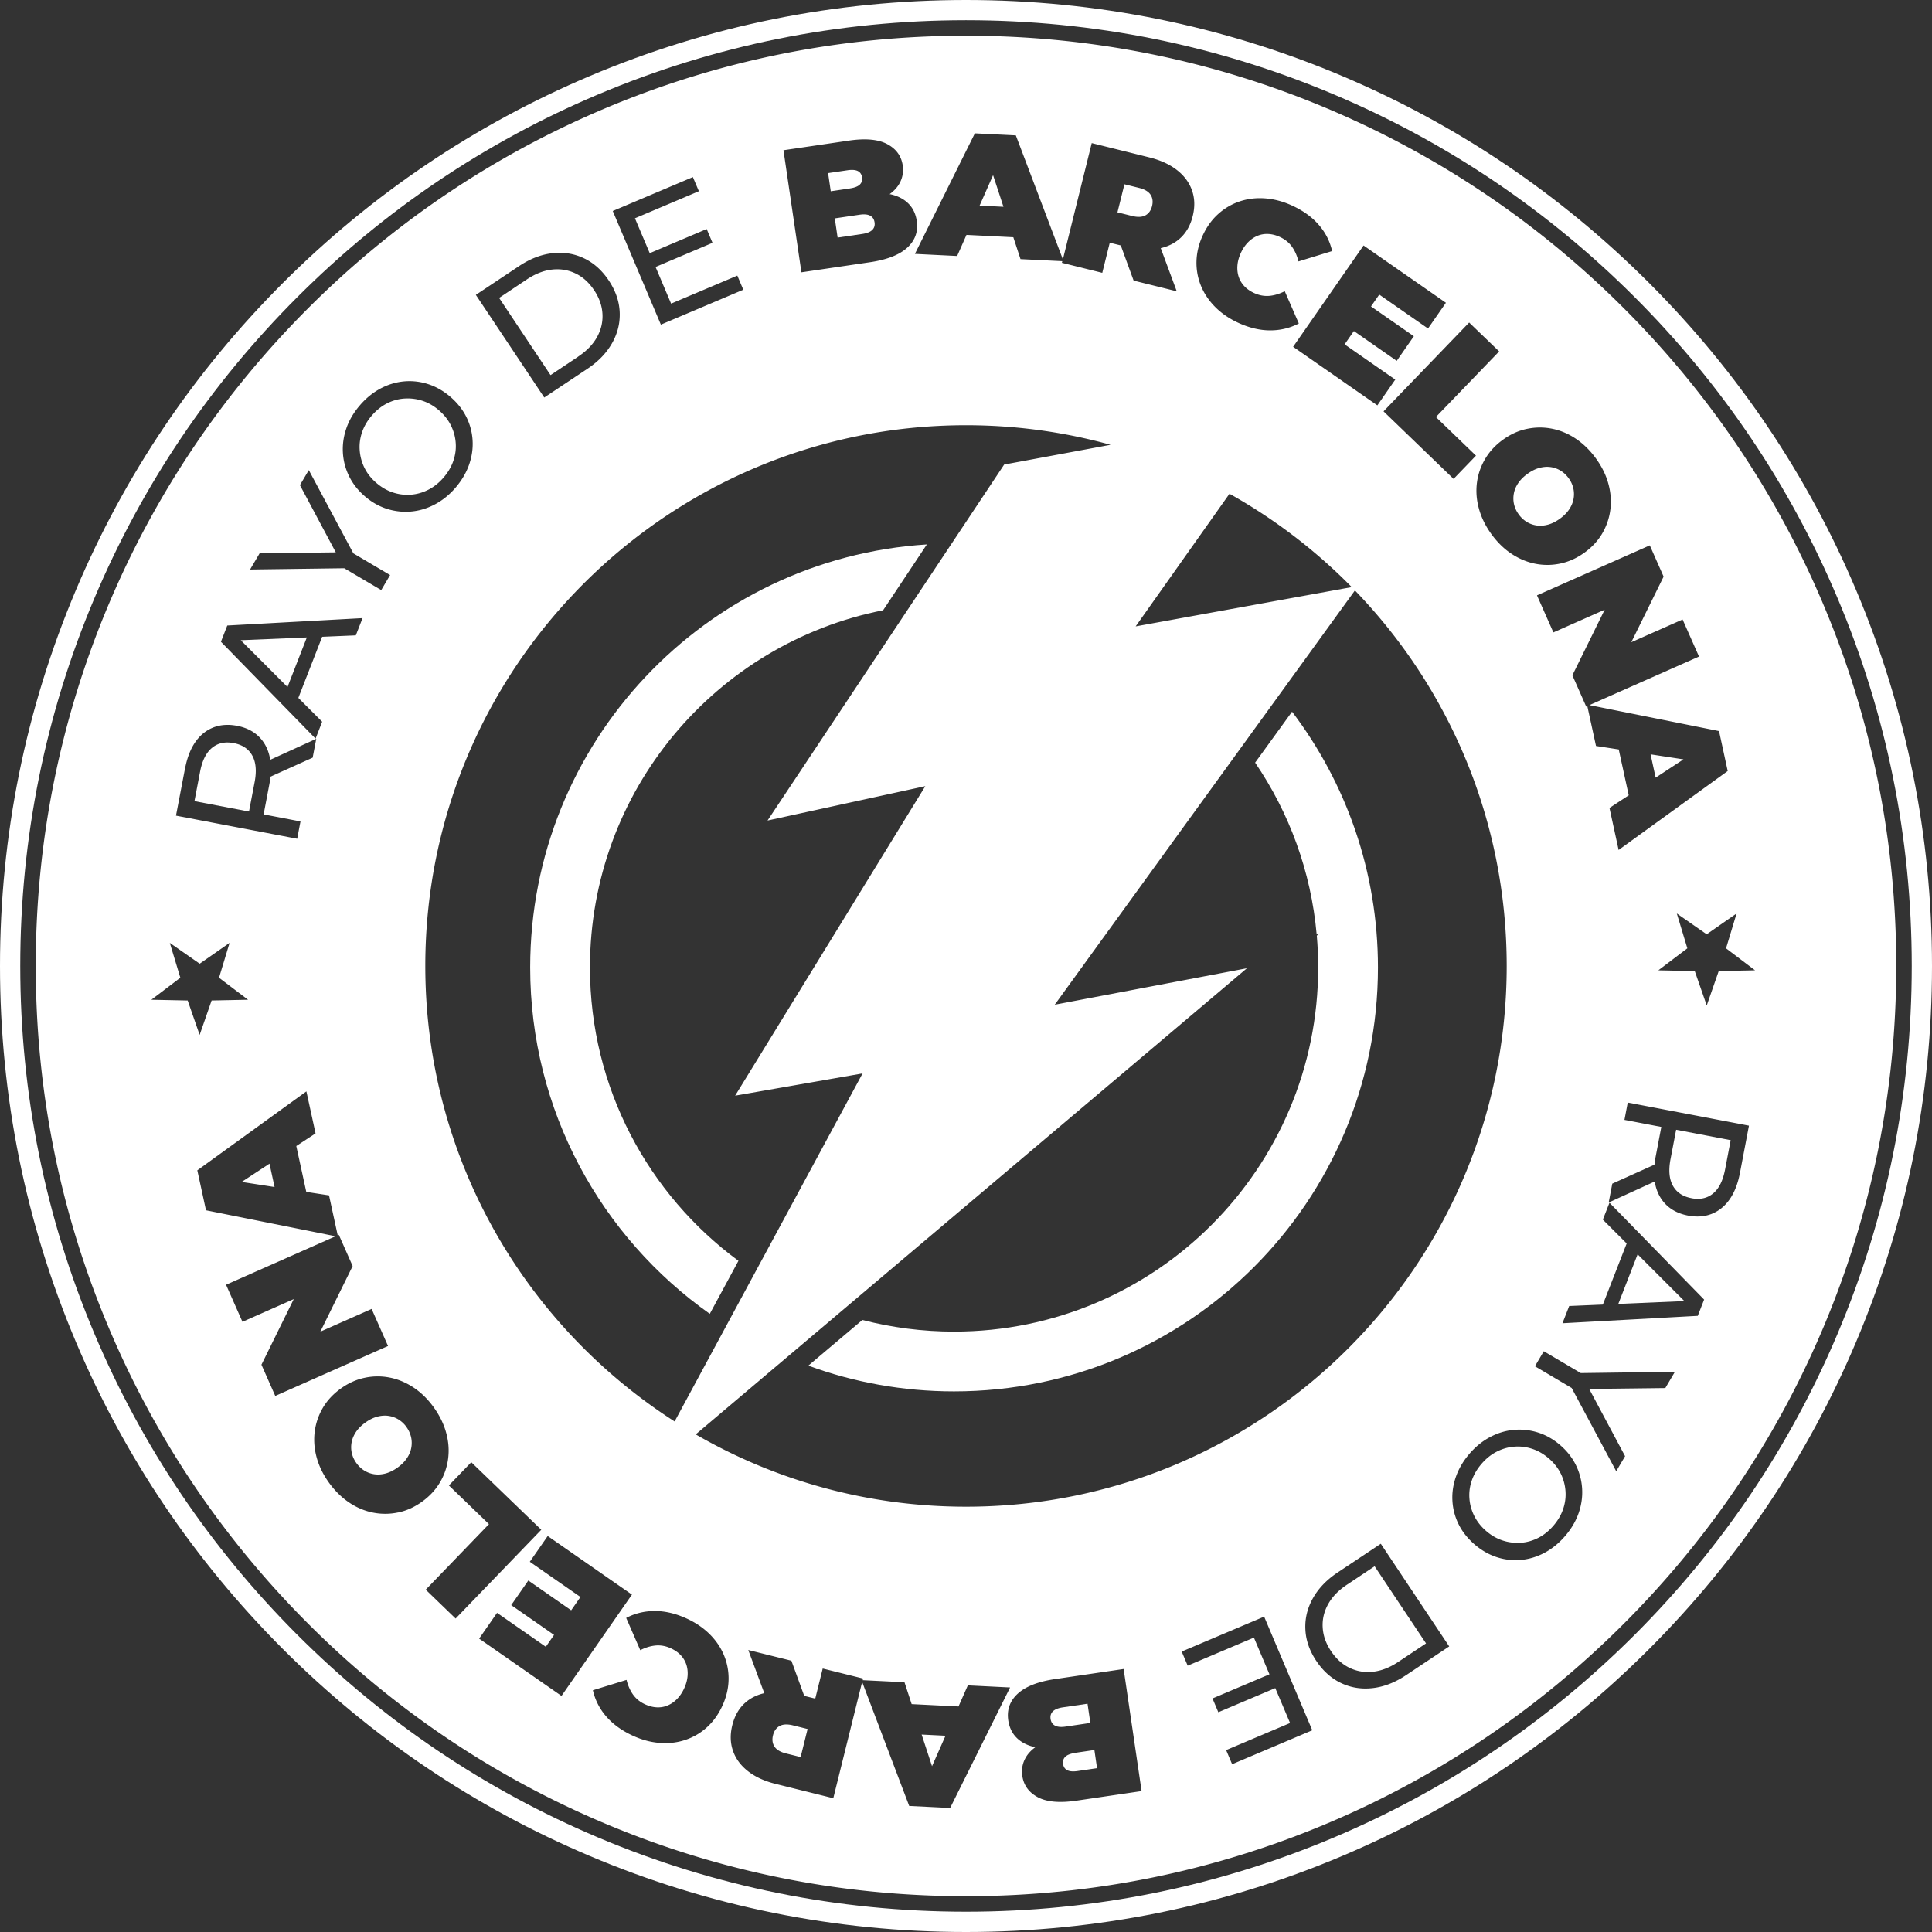 <svg xmlns="http://www.w3.org/2000/svg" width="700" height="700" fill="none"><rect width="100%" height="100%" fill="#333333" stroke="none"/><g fill="#fff" clip-path="url(#a)"><path d="M84.674 269.246c-3.13-.603-5.758-.028-7.87 1.724-2.11 1.737-3.547 4.624-4.308 8.631l-2.04 10.67 19.762 3.763 2.04-10.671c.76-4.021.473-7.223-.862-9.622-1.336-2.398-3.576-3.906-6.722-4.495ZM147.29 517.051a9.956 9.956 0 0 0-2.916-2.743 9.427 9.427 0 0 0-3.662-1.307c-1.307-.187-2.671-.072-4.107.316-1.422.388-2.844 1.106-4.251 2.126-1.422 1.019-2.542 2.139-3.361 3.36-.818 1.221-1.35 2.485-1.594 3.792a9.53 9.53 0 0 0 .072 3.877c.287 1.278.847 2.499 1.666 3.633.819 1.135 1.795 2.054 2.915 2.743a9.418 9.418 0 0 0 3.648 1.307c1.307.187 2.686.072 4.107-.316 1.422-.402 2.844-1.105 4.251-2.125 1.422-1.02 2.542-2.14 3.361-3.361.833-1.22 1.364-2.484 1.594-3.791a9.536 9.536 0 0 0-.072-3.878 10.135 10.135 0 0 0-1.666-3.633h.015ZM412.73 68.087l-5.328-1.321-2.527 10.168 5.328 1.32c2.025.503 3.633.417 4.825-.243 1.192-.66 1.996-1.781 2.384-3.36.388-1.566.216-2.93-.531-4.08-.747-1.148-2.126-1.981-4.151-2.484ZM389.551 635.115c-1.68.245-2.872.719-3.576 1.394-.689.689-.962 1.551-.804 2.599.158 1.091.675 1.853 1.537 2.283.861.431 2.125.532 3.82.273l6.951-1.019-.963-6.578-6.95 1.02-.015.028ZM87.23 231.964l16.933 16.947 7.008-17.952-23.94 1.005ZM87.561 428.24l11.92 1.839-1.838-8.459-10.082 6.62ZM132.067 169.536c.991 2.01 2.427 3.82 4.294 5.428 1.867 1.609 3.877 2.772 6.032 3.476 2.154.703 4.322.962 6.534.789 2.212-.172 4.323-.789 6.333-1.823 2.025-1.035 3.835-2.499 5.443-4.366 1.637-1.896 2.829-3.935 3.562-6.09.732-2.154 1.02-4.322.847-6.52-.158-2.197-.747-4.294-1.752-6.319-1.005-2.025-2.456-3.834-4.323-5.457-1.867-1.608-3.877-2.757-6.003-3.447a17.35 17.35 0 0 0-6.505-.804c-2.212.144-4.323.747-6.348 1.781-2.025 1.034-3.849 2.513-5.486 4.409-1.609 1.867-2.786 3.877-3.519 6.032-.732 2.154-1.019 4.337-.847 6.563a17.212 17.212 0 0 0 1.738 6.348ZM395.051 624.244l-1.019-6.951-8.976 1.321c-1.637.244-2.829.718-3.562 1.436-.732.704-1.019 1.638-.847 2.772.172 1.135.704 1.939 1.608 2.413.905.474 2.183.589 3.821.344l8.975-1.321v-.014ZM282.459 625.378c-1.192.661-1.996 1.781-2.384 3.361-.388 1.565-.216 2.93.531 4.079.747 1.149 2.126 1.982 4.151 2.484l5.328 1.321 2.527-10.167-5.328-1.322c-2.025-.502-3.633-.416-4.825.244ZM337.692 639.927l4.883-11.03-8.645-.431 3.762 11.461ZM354.926 74.492l8.646.431-3.763-11.46-4.883 11.03ZM550.226 186.338c.818 1.135 1.795 2.054 2.915 2.743a9.411 9.411 0 0 0 3.662 1.307c1.307.187 2.671.072 4.107-.316 1.422-.388 2.844-1.106 4.251-2.125 1.422-1.02 2.542-2.14 3.361-3.361.819-1.221 1.35-2.484 1.594-3.791a9.535 9.535 0 0 0-.072-3.878 9.928 9.928 0 0 0-1.68-3.633c-.819-1.135-1.795-2.054-2.915-2.743a9.434 9.434 0 0 0-3.648-1.307c-1.307-.187-2.686-.072-4.108.316-1.421.388-2.843 1.106-4.25 2.125-1.422 1.02-2.542 2.14-3.361 3.361-.833 1.221-1.364 2.484-1.594 3.791a9.518 9.518 0 0 0 .072 3.878 9.928 9.928 0 0 0 1.68 3.633h-.014ZM612.827 434.129c3.13.603 5.759.028 7.87-1.724 2.111-1.737 3.547-4.624 4.322-8.631l2.04-10.67-19.761-3.777-2.04 10.67c-.761 4.021-.474 7.224.862 9.622 1.335 2.399 3.576 3.907 6.707 4.495v.015ZM609.955 275.134l-11.92-1.823 1.838 8.444 10.082-6.621ZM610.285 471.411l-16.947-16.947-6.994 17.966 23.941-1.019ZM488.012 574.18c-3.087 2.054-5.356 4.409-6.821 7.081-1.479 2.671-2.126 5.471-1.953 8.401.158 2.93 1.163 5.788 3.001 8.545 1.867 2.8 4.107 4.825 6.75 6.089 2.628 1.264 5.457 1.738 8.488 1.408 3.03-.331 6.089-1.523 9.162-3.576l10.039-6.693-18.627-27.947-10.039 6.692ZM209.489 129.195c3.087-2.054 5.357-4.409 6.836-7.081 1.465-2.671 2.125-5.471 1.953-8.401-.158-2.93-1.163-5.788-3.002-8.545-1.867-2.8-4.107-4.825-6.749-6.09-2.629-1.263-5.458-1.737-8.488-1.407-3.03.33-6.089 1.523-9.163 3.576l-10.038 6.693 18.627 27.961 10.038-6.692-.014-.014ZM565.449 533.839c-.991-2.01-2.427-3.82-4.294-5.428-1.867-1.609-3.878-2.772-6.032-3.476a16.372 16.372 0 0 0-6.534-.775c-2.212.172-4.323.79-6.334 1.824-2.01 1.034-3.834 2.499-5.443 4.366-1.637 1.895-2.829 3.935-3.561 6.074-.733 2.155-1.02 4.323-.848 6.52.158 2.198.747 4.294 1.752 6.319 1.02 2.025 2.456 3.849 4.323 5.458 1.867 1.608 3.878 2.757 6.018 3.446 2.125.69 4.308.948 6.505.805 2.212-.144 4.323-.747 6.348-1.781 2.025-1.034 3.849-2.513 5.486-4.409 1.608-1.867 2.786-3.878 3.518-6.032.733-2.154 1.02-4.337.848-6.563a17.231 17.231 0 0 0-1.738-6.348h-.014ZM302.464 79.131l1.02 6.95 8.975-1.32c1.638-.245 2.83-.718 3.562-1.436.732-.704 1.02-1.638.847-2.772-.172-1.135-.703-1.94-1.608-2.413-.905-.474-2.183-.589-3.82-.345l-8.976 1.322v.014ZM307.964 68.26c1.681-.245 2.873-.719 3.576-1.394.69-.689.963-1.55.805-2.6-.158-1.09-.675-1.852-1.537-2.297-.862-.43-2.126-.531-3.82-.273l-6.951 1.02.962 6.577 6.951-1.02.014-.014Z"/><path d="M672.484 213.754c-17.622-41.677-42.869-79.102-74.995-111.243-32.141-32.14-69.567-57.373-111.243-74.995C443.076 9.263 397.249 0 350 0c-47.249 0-93.076 9.263-136.246 27.516-41.677 17.636-79.102 42.869-111.243 74.995-32.14 32.141-57.373 69.566-74.995 111.243C9.263 256.924 0 302.751 0 350c0 47.249 9.263 93.076 27.516 136.246 17.622 41.676 42.869 79.102 74.995 111.243 32.141 32.14 69.566 57.373 111.243 74.995C256.91 690.737 302.751 700 350 700c47.249 0 93.076-9.263 136.246-27.516 41.676-17.622 79.102-42.869 111.243-74.995 32.14-32.141 57.373-69.567 74.995-111.243C690.737 443.09 700 397.249 700 350c0-47.249-9.263-93.076-27.516-136.246Zm-6.75 269.62c-17.263 40.8-41.964 77.45-73.43 108.916-31.465 31.466-68.115 56.167-108.916 73.429-42.251 17.866-87.13 26.928-133.388 26.928-46.258 0-91.137-9.062-133.388-26.928-40.801-17.262-77.451-41.963-108.916-73.429-31.466-31.466-56.182-68.116-73.43-108.916C16.401 441.123 7.34 396.243 7.34 349.986c0-46.258 9.062-91.137 26.927-133.388 17.263-40.801 41.964-77.451 73.43-108.917 31.465-31.465 68.115-56.167 108.916-73.43C258.863 16.387 303.742 7.325 350 7.325c46.258 0 91.137 9.062 133.388 26.928 40.801 17.262 77.451 41.964 108.916 73.429 31.466 31.466 56.182 68.116 73.43 108.917 17.865 42.251 26.927 87.13 26.927 133.388 0 46.257-9.062 91.137-26.927 133.388Z"/><path d="M454.752 276.312c12.307 18.052 20.249 39.307 22.303 62.271l.703-.13-.66.561c.33 3.791.502 7.64.502 11.517 0 72.87-59.068 131.938-131.937 131.938-11.475 0-22.59-1.479-33.204-4.222l-19.588 16.558c16.458 6.032 34.237 9.321 52.792 9.321 84.818 0 153.594-68.762 153.594-153.595 0-34.812-11.589-66.923-31.121-92.673l-13.384 18.468v-.014ZM257.168 476.035l10.384-19.215c-32.629-24.013-53.798-62.688-53.798-106.303 0-64.066 45.669-117.447 106.216-129.41l15.855-23.854c-80.222 5.084-143.728 71.749-143.728 153.264 0 51.859 25.721 97.715 65.086 125.518"/><path d="M660.549 218.795c-16.975-40.14-41.274-76.187-72.223-107.136-30.948-30.948-66.995-55.248-107.135-72.223C439.629 21.858 395.497 12.94 350 12.94s-89.643 8.918-131.191 26.496c-40.14 16.975-76.187 41.275-107.135 72.223-30.949 30.949-55.248 66.996-72.224 107.136-17.578 41.562-26.496 85.694-26.496 131.191 0 45.496 8.918 89.643 26.496 131.19 16.976 40.14 41.275 76.187 72.224 107.136 30.948 30.949 66.995 55.248 107.135 72.223 41.562 17.578 85.694 26.497 131.191 26.497s89.643-8.919 131.191-26.497c40.14-16.975 76.187-41.274 107.135-72.223 30.949-30.949 55.248-66.996 72.223-107.136 17.579-41.561 26.497-85.694 26.497-131.19 0-45.497-8.918-89.644-26.497-131.191Zm-62.802-21.212 5.012 11.331-11.704 23.768 18.583-8.229 5.946 13.428-39.709 17.593 46.962 9.406 3.145 14.477-39.523 28.607-3.317-15.223 6.979-4.581-3.619-16.616-8.243-1.264-3.145-14.462-.402.187-5.012-11.331 11.704-23.768-18.584 8.229-5.945-13.428 40.872-18.109v-.015Zm-44.505-42.193c3.03-.632 6.06-.661 9.09-.058 3.03.603 5.917 1.81 8.646 3.648 2.728 1.838 5.155 4.222 7.281 7.152 2.14 2.973 3.648 6.032 4.495 9.191.862 3.16 1.092 6.276.704 9.335-.388 3.059-1.379 5.931-2.93 8.602-1.565 2.672-3.72 5.013-6.491 6.994-2.729 1.968-5.616 3.275-8.675 3.921a22.43 22.43 0 0 1-9.119.072c-3.03-.603-5.902-1.81-8.631-3.619-2.729-1.81-5.141-4.194-7.267-7.123-2.14-2.973-3.648-6.047-4.509-9.22-.876-3.174-1.106-6.291-.719-9.364.388-3.059 1.379-5.931 2.959-8.617 1.58-2.685 3.734-5.012 6.463-6.979 2.757-1.997 5.658-3.303 8.688-3.935h.015Zm-107.768 23.509a197.12 197.12 0 0 1 44.29 33.821l-78.298 14.232 34.008-48.067v.014ZM335.251 284.857 266.36 396.976l46.171-8.057-68.101 126.107c-54.329-34.826-90.333-95.733-90.333-165.055 0-108.198 87.705-195.903 195.903-195.903 18.138 0 35.702 2.471 52.376 7.095l-38.546 7.152-85.737 128.979 57.158-12.451v.014Zm116.528 65.962-69.624 13.198 108.758-150.091c34.037 35.243 54.99 83.21 54.99 136.074 0 108.198-87.705 195.903-195.903 195.903-35.674 0-69.121-9.536-97.93-26.195l199.694-168.875.015-.014Zm91.395-223.491-22.92 23.768 14.519 14.002-8.114 8.416-25.377-24.472 31.021-32.184 10.857 10.455.014.015Zm-19.287-17.636-6.491 9.335-17.665-12.294-2.987 4.294 15.525 10.8-6.204 8.919-15.525-10.8-3.361 4.825 18.354 12.767-6.491 9.335-30.518-21.226 25.52-36.707 29.829 20.752h.014Zm-88.121-24.357c1.436-3.13 3.317-5.744 5.629-7.813 2.313-2.082 4.912-3.604 7.813-4.566 2.901-.963 5.974-1.322 9.206-1.078 3.231.245 6.477 1.106 9.737 2.6 3.978 1.824 7.195 4.15 9.636 6.95 2.442 2.801 4.064 5.99 4.869 9.537l-12.193 3.748c-.503-2.054-1.293-3.834-2.37-5.342-1.063-1.494-2.513-2.657-4.337-3.505-1.436-.66-2.829-1.02-4.208-1.091-1.379-.072-2.685.144-3.92.66-1.236.503-2.384 1.279-3.418 2.327-1.034 1.049-1.925 2.341-2.629 3.892-.718 1.551-1.12 3.059-1.235 4.524-.115 1.465.043 2.843.46 4.122a9.251 9.251 0 0 0 2.054 3.403c.947 1.005 2.139 1.824 3.576 2.485 1.823.833 3.647 1.163 5.471 1.005 1.838-.158 3.691-.732 5.587-1.68l5.098 11.69c-3.203 1.666-6.664 2.499-10.383 2.499-3.72 0-7.583-.919-11.561-2.743-3.246-1.494-6.017-3.39-8.315-5.687-2.298-2.298-4.021-4.855-5.185-7.684a21.85 21.85 0 0 1-1.637-8.904c.072-3.102.819-6.233 2.255-9.363v.014ZM353.26 48.312l14.792.732 17.047 44.937 10.455-42.137 20.881 5.185c4.05 1.005 7.382 2.542 10.01 4.595 2.628 2.054 4.438 4.51 5.443 7.368 1.006 2.858 1.092 5.96.259 9.306-.833 3.346-2.355 6.032-4.567 8.042-1.925 1.752-4.28 2.93-7.023 3.562l5.802 15.639-15.625-3.877-4.653-12.739-3.992-.99-2.715 10.914-14.634-3.633.144-.59-15.137-.746-2.6-7.927-16.975-.848-3.375 7.64-15.309-.76 21.729-43.688.043.015Zm-45.784 2.642c6.104-.905 10.771-.474 14.002 1.264 3.232 1.737 5.084 4.294 5.587 7.669.33 2.226 0 4.308-.991 6.247-.819 1.608-2.082 3.001-3.748 4.208.129.029.258.029.373.057 2.643.603 4.797 1.71 6.434 3.346 1.637 1.638 2.642 3.734 3.03 6.305.56 3.835-.589 7.052-3.447 9.68-2.857 2.613-7.353 4.365-13.456 5.27l-24.888 3.662-6.506-44.233 23.624-3.475h-.014ZM251.05 64.166l2.169 5.113-23.165 9.809 5.357 12.638 20.637-8.746 2.111 4.998-20.637 8.746 5.63 13.284 23.997-10.154 2.169 5.113-29.872 12.652-17.434-41.174 29.053-12.293-.015.014Zm-62.96 32.227c3.964-2.642 7.985-4.193 12.049-4.653 4.065-.46 7.87.144 11.418 1.824 3.547 1.68 6.548 4.366 9.004 8.042 2.456 3.691 3.777 7.483 3.964 11.403.187 3.921-.718 7.669-2.714 11.245-1.997 3.576-4.969 6.693-8.933 9.335l-15.683 10.441-24.787-37.196 15.682-10.44Zm-62.586 58.767c1.019-2.944 2.656-5.716 4.911-8.33 2.226-2.585 4.711-4.595 7.454-6.06 2.743-1.451 5.586-2.312 8.545-2.585a21.86 21.86 0 0 1 8.746 1.005c2.872.934 5.558 2.47 8.042 4.61 2.513 2.169 4.438 4.596 5.773 7.296a21.733 21.733 0 0 1 2.255 8.487c.172 2.959-.258 5.903-1.292 8.832-1.034 2.93-2.672 5.687-4.883 8.272-2.226 2.586-4.725 4.596-7.497 6.061-2.772 1.465-5.644 2.326-8.588 2.585a22.342 22.342 0 0 1-8.746-.962c-2.872-.905-5.558-2.427-8.042-4.567-2.485-2.14-4.381-4.567-5.702-7.267-1.321-2.714-2.068-5.543-2.24-8.502-.173-2.958.244-5.917 1.264-8.861v-.014Zm-31.423 45.295 27.588-.33-12.997-24.357 3.217-5.443 16.142 30.159 13.313 7.87-3.217 5.443-13.399-7.913-34.122.46 3.475-5.889Zm-11.748 26.181 49.03-2.685-2.441 6.247-12.193.517-8.631 22.145 8.631 8.631-2.384 6.132-34.295-35.099 2.298-5.888h-.014ZM67.067 278.38c.733-3.849 1.968-7.008 3.691-9.507 1.738-2.485 3.892-4.237 6.463-5.271 2.585-1.019 5.457-1.235 8.631-.632 3.174.604 5.773 1.853 7.77 3.763 1.996 1.896 3.346 4.323 4.035 7.267.1.416.144.862.215 1.307l16.717-7.626-1.307 6.836-15.28 6.879c-.1.905-.23 1.838-.417 2.815l-2.068 10.857 13.356 2.556-1.192 6.276-43.917-8.373 3.275-17.118.028-.029Zm-12.235 83.842 10.512-7.971-3.82-12.624 10.828 7.54 10.829-7.54-3.82 12.624 10.512 7.971-13.198.272-4.337 12.466-4.337-12.466-13.198-.272h.029Zm44.907 143.57-5.012-11.331 11.705-23.768-18.584 8.229-5.945-13.428 39.694-17.578-46.961-9.407-3.145-14.476 39.522-28.608 3.317 15.223-6.979 4.581 3.619 16.616 8.243 1.264 3.145 14.462.403-.187 5.012 11.331-11.705 23.768 18.584-8.229 5.945 13.428-40.872 18.095.014.015Zm44.506 42.193a22.54 22.54 0 0 1-9.091.058c-3.03-.603-5.916-1.81-8.645-3.648-2.729-1.838-5.156-4.222-7.281-7.152-2.14-2.973-3.634-6.032-4.495-9.191-.862-3.16-1.092-6.276-.704-9.335.388-3.059 1.379-5.931 2.93-8.602 1.565-2.672 3.719-4.998 6.491-6.994 2.729-1.968 5.615-3.275 8.674-3.921a22.436 22.436 0 0 1 9.12-.072c3.03.603 5.902 1.81 8.631 3.619 2.728 1.824 5.141 4.194 7.267 7.138 2.139 2.973 3.647 6.046 4.509 9.22.876 3.174 1.106 6.29.718 9.363a22.405 22.405 0 0 1-2.958 8.617c-1.58 2.686-3.734 5.012-6.463 6.98-2.757 1.996-5.658 3.303-8.688 3.935l-.015-.015Zm9.996 27.991 22.92-23.754-14.519-14.017 8.114-8.416 25.362 24.472-31.035 32.17-10.842-10.47v.015Zm19.359 17.721 6.491-9.334 17.664 12.293 2.988-4.294-15.525-10.8 6.204-8.918 15.525 10.799 3.36-4.825-18.354-12.753 6.492-9.335 30.518 21.226-25.52 36.708-29.829-20.752-.014-.015Zm88.121 24.357c-1.436 3.131-3.318 5.73-5.63 7.813a21.725 21.725 0 0 1-7.827 4.552c-2.901.963-5.974 1.322-9.205 1.077-3.246-.244-6.477-1.105-9.737-2.599-3.978-1.824-7.195-4.15-9.637-6.951-2.441-2.8-4.064-5.988-4.868-9.536l12.193-3.748c.502 2.054 1.292 3.834 2.369 5.342 1.077 1.494 2.513 2.672 4.337 3.505 1.436.66 2.829 1.019 4.208 1.091 1.379.072 2.686-.144 3.921-.661 1.235-.502 2.384-1.278 3.418-2.326 1.034-1.049 1.924-2.341 2.628-3.892.718-1.551 1.12-3.059 1.235-4.524.115-1.465-.043-2.843-.46-4.107a9.12 9.12 0 0 0-2.053-3.404c-.948-1.005-2.14-1.824-3.576-2.484-1.824-.833-3.648-1.164-5.472-1.006-1.838.173-3.691.733-5.586 1.695l-5.099-11.69c3.203-1.666 6.664-2.499 10.398-2.499s7.583.919 11.561 2.743c3.245 1.494 6.017 3.389 8.315 5.673 2.298 2.297 4.021 4.854 5.184 7.683a21.852 21.852 0 0 1 1.638 8.904c-.072 3.102-.819 6.233-2.255 9.364v-.015Zm82.491 37.009-14.792-.732-17.047-44.937-10.455 42.137-20.881-5.185c-4.05-1.005-7.396-2.542-10.01-4.596-2.628-2.053-4.452-4.509-5.443-7.367-1.005-2.858-1.091-5.96-.258-9.306.832-3.346 2.355-6.032 4.566-8.042 1.925-1.752 4.28-2.93 7.023-3.562l-5.802-15.64 15.625 3.878 4.653 12.739 3.993.99 2.7-10.9 14.634 3.634-.144.589 15.137.746 2.6 7.928 16.975.847 3.375-7.64 15.309.761-21.729 43.687-.029-.029Zm45.784-2.642c-6.103.89-10.771.474-14.002-1.264s-5.084-4.294-5.587-7.669c-.33-2.226 0-4.323.991-6.247.819-1.608 2.083-3.001 3.749-4.208-.13-.029-.259-.029-.374-.057-2.642-.604-4.796-1.709-6.434-3.346-1.637-1.638-2.642-3.734-3.03-6.305-.56-3.835.589-7.066 3.447-9.68 2.858-2.613 7.353-4.366 13.456-5.27l24.903-3.662 6.506 44.232-23.625 3.476Zm56.426-13.213-2.169-5.112 23.165-9.809-5.357-12.652-20.637 8.746-2.111-4.998 20.637-8.746-5.629-13.299-23.998 10.168-2.169-5.112 29.872-12.653 17.435 41.174-29.053 12.308.014-.015Zm62.96-32.226c-3.964 2.642-7.985 4.193-12.049 4.653-4.064.459-7.87-.144-11.417-1.824-3.548-1.68-6.549-4.366-9.005-8.043-2.456-3.69-3.777-7.482-3.949-11.417-.187-3.92.718-7.669 2.714-11.245 1.996-3.576 4.969-6.692 8.933-9.335l15.682-10.44 24.788 37.196-15.683 10.455h-.014Zm62.587-58.767c-1.02 2.944-2.657 5.716-4.912 8.33-2.226 2.585-4.71 4.595-7.453 6.06-2.743 1.451-5.587 2.312-8.545 2.585a21.858 21.858 0 0 1-8.746-1.005c-2.873-.934-5.558-2.47-8.043-4.61-2.513-2.169-4.437-4.596-5.773-7.281a21.819 21.819 0 0 1-2.255-8.488c-.172-2.958.259-5.902 1.293-8.832 1.034-2.93 2.671-5.687 4.883-8.258 2.226-2.585 4.725-4.595 7.496-6.06 2.772-1.465 5.644-2.327 8.588-2.585a22.371 22.371 0 0 1 8.746.962c2.873.905 5.558 2.427 8.043 4.567 2.484 2.14 4.38 4.567 5.701 7.267 1.321 2.714 2.068 5.543 2.24 8.516.173 2.958-.244 5.902-1.263 8.846v-.014Zm31.422-45.296-27.588.331 12.997 24.357-3.217 5.443-16.142-30.159-13.313-7.87 3.217-5.443 13.399 7.913 34.108-.46-3.475 5.888h.014Zm11.748-26.166-49.03 2.686 2.442-6.248 12.192-.517 8.632-22.145-8.632-8.631 2.399-6.132 34.295 35.099-2.298 5.888Zm15.266-51.744c-.732 3.849-1.968 7.009-3.705 9.507-1.738 2.485-3.892 4.237-6.463 5.271-2.585 1.02-5.457 1.235-8.631.632-3.174-.603-5.773-1.867-7.77-3.763-1.996-1.91-3.346-4.322-4.049-7.281-.101-.416-.144-.862-.216-1.307l-16.716 7.626 1.306-6.836 15.281-6.879c.1-.905.23-1.838.416-2.815l2.068-10.857-13.356-2.556 1.192-6.276 43.917 8.372-3.26 17.134-.014.028Zm-7.683-73.171-4.337 12.466-4.338-12.466-13.198-.273 10.513-7.97-3.82-12.624 10.828 7.54 10.829-7.54-3.821 12.624 10.513 7.97-13.198.273h.029Z"/></g><defs><clipPath id="a"><path fill="#fff" d="M0 0h700v700H0z"/></clipPath></defs></svg>
